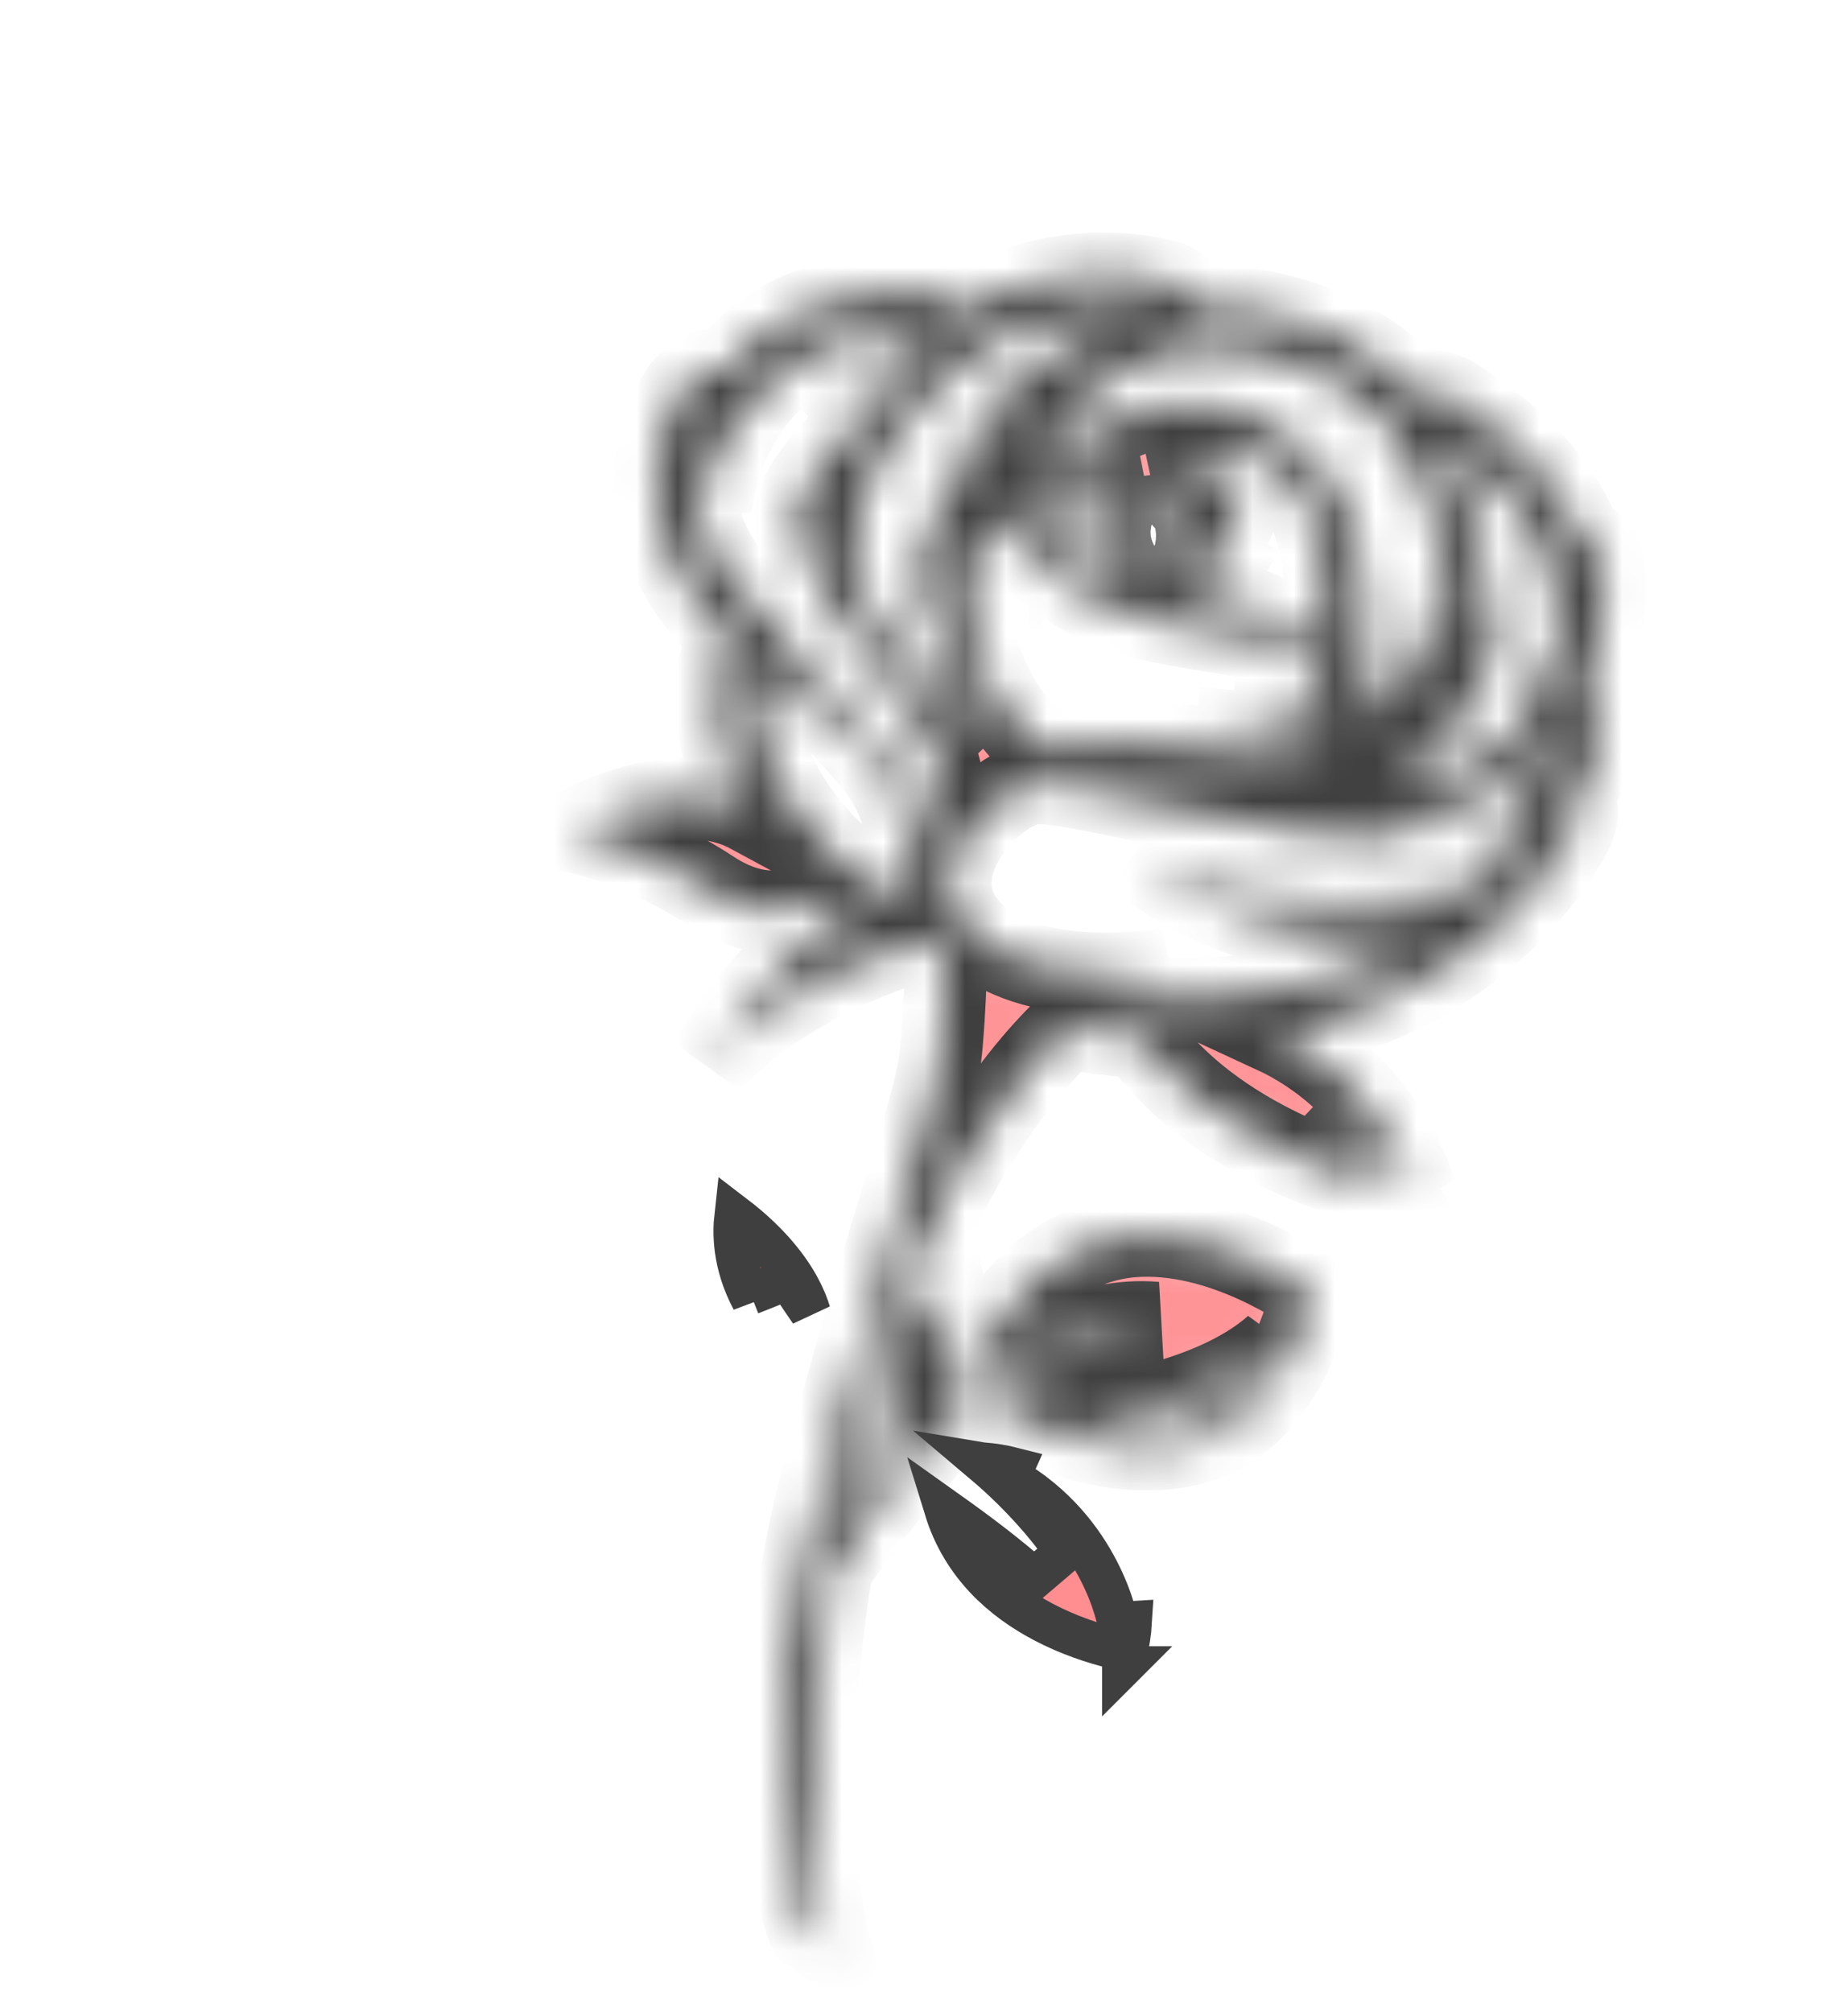 <svg width="45" height="49" viewBox="0 0 45 49" fill="none" xmlns="http://www.w3.org/2000/svg">
<mask id="path-1-inside-1" fill="white">
<path d="M16.709 9.373C16.944 9.073 17.323 8.946 17.678 9.019C17.841 8.82 18.024 8.624 18.228 8.437C20.017 6.804 22.606 7.156 22.715 7.172C22.947 7.205 23.152 7.318 23.303 7.483C23.378 7.512 23.449 7.551 23.517 7.598C25.884 6.145 28.277 6.813 28.39 6.846C28.709 6.939 28.946 7.183 29.044 7.481C30.721 7.349 32.339 7.959 33.368 8.656C33.764 8.924 34.105 9.221 34.376 9.533C34.385 9.543 34.412 9.575 34.454 9.626C34.748 9.492 35.098 9.506 35.385 9.687C37.215 10.841 38.077 12.051 38.475 13.063C38.787 13.206 39.017 13.511 39.057 13.871C39.158 14.797 38.947 15.661 38.655 16.369C38.783 16.624 38.793 16.925 38.678 17.192C39.006 17.493 39.096 17.978 38.883 18.374C38.801 18.527 38.594 18.902 38.304 19.354C38.426 19.612 38.433 19.92 38.302 20.193C38.27 20.261 37.487 21.872 35.583 23.263C34.548 24.019 33.046 24.801 31.014 25.137C32.013 25.599 33.672 26.69 34.486 29.055C34.486 29.055 33.481 27.914 32.157 26.952L33.754 28.921C33.754 28.921 29.767 28.093 27.766 25.264C27.261 25.226 26.735 25.163 26.185 25.069C26.119 25.057 26.056 25.038 25.996 25.015C25.128 25.828 22.161 29.008 20.722 35.668C20.616 36.154 20.523 36.626 20.439 37.081C20.764 36.681 21.17 36.193 21.604 35.694C21.444 32.516 22.964 31.239 22.964 31.239C23.299 32.746 23.084 33.756 22.827 34.358C23.127 34.051 23.419 33.772 23.687 33.542C24.46 31.316 26.052 30.235 27.55 30.107C29.784 29.916 31.932 31.497 31.932 31.497C31.932 31.497 31.378 34.583 29.006 35.168C26.635 35.752 24.087 34.135 24.087 34.135C25.561 32.736 28.137 32.213 28.137 32.213C26.493 32.069 24.921 33.001 24.107 33.591C24.107 33.591 21.816 35.883 20.252 38.178C19.276 44.333 20.194 47.336 20.194 47.336L19.698 47C19.698 47 18.014 43.299 20.211 35.256C22.211 27.936 22.801 27.01 22.933 25.403C23.002 24.575 23.027 23.87 23.035 23.443C22.837 23.257 22.672 23.055 22.54 22.84C22.472 22.87 22.4 22.89 22.327 22.904C21.565 23.142 18.925 24.065 17.279 25.878C17.279 25.878 18.762 23.202 20.687 22.323C20.622 22.282 20.559 22.243 20.492 22.198C20.318 22.08 20.149 21.952 19.984 21.817C19.68 22.045 18.7 22.608 17.314 21.696C15.628 20.587 13.953 20.241 13.953 20.241C13.953 20.241 16.427 18.794 18.261 19.784C17.09 17.78 17.503 16.244 17.558 16.065C17.609 15.9 17.701 15.755 17.823 15.639C17.529 15.309 17.25 14.979 17 14.654C15.265 12.392 16.05 10.21 16.709 9.373ZM26.172 34.558C29.844 35.553 31.058 32.789 31.058 32.789C29.386 34.285 26.172 34.558 26.172 34.558ZM23.221 9.038C20.964 11.058 20.287 13.03 21.122 14.713C21.957 16.396 24.018 17.923 24.018 17.923C24.018 17.923 21.898 14.783 22.537 13.062C23.176 11.34 24.947 9.746 24.947 9.746C24.947 9.746 23.481 10.594 22.559 11.908C22.559 11.908 24.837 7.963 28.117 7.787C28.118 7.787 25.478 7.018 23.221 9.038ZM32.296 18.339C32.296 18.339 31.441 17.463 30.173 17.196C30.173 17.196 31.701 17.081 32.284 17.41C32.284 17.41 32.455 16.015 30.799 15.616C29.143 15.217 27.502 15.257 26.036 14.263C24.569 13.269 24.234 12.451 24.234 12.451C24.234 12.451 23.448 13.486 23.628 14.998C23.787 16.32 24.57 17.739 25.436 18.259C25.436 18.259 28.969 17.564 32.088 18.986C32.088 18.986 30.968 18.063 29.217 17.732C29.218 17.732 31.264 17.87 32.296 18.339ZM27.633 11.566C27.633 11.566 26.626 11.544 26.139 12.264C26.139 12.264 26.162 11.502 26.808 11.277C26.808 11.277 25.357 11.562 25.55 12.81C25.744 14.057 27.472 14.234 27.472 14.234C27.472 14.234 25.883 13.275 26.523 12.525C27.163 11.773 27.633 11.566 27.633 11.566ZM29 12.852C28.8 12.127 26.257 12.868 27.485 13.338C27.485 13.339 29.199 13.58 29 12.852ZM30.124 11.873C30.452 12.555 29.249 13.749 29.249 13.749C29.979 13.789 30.517 14.209 30.517 14.209C29.779 13.939 28.461 14.475 28.461 14.475C30.78 14.453 32.166 15.835 32.166 15.835C32.166 15.835 32.684 13.344 31.485 11.809C30.286 10.274 28.134 11.215 28.134 11.215C28.134 11.215 29.796 11.191 30.124 11.873ZM33.641 10.181C32.531 8.903 29.953 7.946 27.904 8.727C25.857 9.508 24.843 11.747 24.843 11.747C25.64 10.486 26.941 9.914 26.941 9.914C25.86 10.634 25.349 11.729 25.349 11.729C26.582 10.2 29.024 8.927 31.54 10.729C34.055 12.532 33.132 17.639 33.132 17.639C33.975 16.741 34.316 15.698 34.316 15.698L34.123 17.051C34.989 16.065 34.823 14.268 34.823 14.268C35.038 14.971 35.102 15.606 35.102 15.606C35.726 12.546 33.641 10.181 33.641 10.181ZM38.082 13.977C38.082 13.977 38.064 14.392 37.757 15.137C37.757 15.137 38.46 12.787 34.863 10.515C34.863 10.515 36.938 13.333 35.909 15.824C35.909 15.824 36.35 15.367 36.644 14.35C36.644 14.35 37.006 16.732 33.763 19.332C33.763 19.332 36.324 18.954 37.779 16.807L36.843 17.508C36.843 17.508 38.289 15.859 38.082 13.977ZM23.737 22.76C25.33 24.2 28.485 23.577 28.485 23.577L26.351 24.103C30.291 24.779 32.98 23.842 34.721 22.669C30.311 23.34 27.747 20.876 27.747 20.876C31.224 22.613 34.852 21.887 36.063 21.563C37.017 20.607 37.417 19.77 37.417 19.77C36.733 20.489 35.665 20.85 35.665 20.85C36.764 20.248 38.019 17.91 38.019 17.91C38.019 17.91 35.306 20.311 33.364 20.408C31.421 20.505 26.202 18.975 25.181 19.073C24.162 19.17 22.144 21.32 23.737 22.76ZM19.33 19.643C20.595 21.519 22.148 21.947 22.148 21.947C22.148 21.947 22.472 20.067 21.354 18.649C20.185 17.167 18.786 16.219 18.786 16.219L19.877 18.01L18.497 16.353C18.497 16.353 18.065 17.769 19.33 19.643ZM17.779 14.059C19.51 16.315 22.799 18.896 22.905 20.829C22.905 20.829 23.438 18.779 22.141 17.243C20.844 15.707 18.895 13.238 19.538 11.997C20.18 10.757 22.961 8.401 22.961 8.401C22.961 8.401 21.255 9.218 20.13 10.394C20.13 10.394 21.228 8.772 22.577 8.141C22.577 8.141 20.358 7.821 18.891 9.161C17.424 10.499 17.306 12.424 17.306 12.424C17.306 12.424 17.059 10.844 17.48 9.979C17.48 9.979 16.048 11.802 17.779 14.059Z"/>
</mask>
<path d="M16.709 9.373C16.944 9.073 17.323 8.946 17.678 9.019C17.841 8.82 18.024 8.624 18.228 8.437C20.017 6.804 22.606 7.156 22.715 7.172C22.947 7.205 23.152 7.318 23.303 7.483C23.378 7.512 23.449 7.551 23.517 7.598C25.884 6.145 28.277 6.813 28.39 6.846C28.709 6.939 28.946 7.183 29.044 7.481C30.721 7.349 32.339 7.959 33.368 8.656C33.764 8.924 34.105 9.221 34.376 9.533C34.385 9.543 34.412 9.575 34.454 9.626C34.748 9.492 35.098 9.506 35.385 9.687C37.215 10.841 38.077 12.051 38.475 13.063C38.787 13.206 39.017 13.511 39.057 13.871C39.158 14.797 38.947 15.661 38.655 16.369C38.783 16.624 38.793 16.925 38.678 17.192C39.006 17.493 39.096 17.978 38.883 18.374C38.801 18.527 38.594 18.902 38.304 19.354C38.426 19.612 38.433 19.92 38.302 20.193C38.27 20.261 37.487 21.872 35.583 23.263C34.548 24.019 33.046 24.801 31.014 25.137C32.013 25.599 33.672 26.69 34.486 29.055C34.486 29.055 33.481 27.914 32.157 26.952L33.754 28.921C33.754 28.921 29.767 28.093 27.766 25.264C27.261 25.226 26.735 25.163 26.185 25.069C26.119 25.057 26.056 25.038 25.996 25.015C25.128 25.828 22.161 29.008 20.722 35.668C20.616 36.154 20.523 36.626 20.439 37.081C20.764 36.681 21.17 36.193 21.604 35.694C21.444 32.516 22.964 31.239 22.964 31.239C23.299 32.746 23.084 33.756 22.827 34.358C23.127 34.051 23.419 33.772 23.687 33.542C24.46 31.316 26.052 30.235 27.55 30.107C29.784 29.916 31.932 31.497 31.932 31.497C31.932 31.497 31.378 34.583 29.006 35.168C26.635 35.752 24.087 34.135 24.087 34.135C25.561 32.736 28.137 32.213 28.137 32.213C26.493 32.069 24.921 33.001 24.107 33.591C24.107 33.591 21.816 35.883 20.252 38.178C19.276 44.333 20.194 47.336 20.194 47.336L19.698 47C19.698 47 18.014 43.299 20.211 35.256C22.211 27.936 22.801 27.01 22.933 25.403C23.002 24.575 23.027 23.87 23.035 23.443C22.837 23.257 22.672 23.055 22.54 22.84C22.472 22.87 22.4 22.89 22.327 22.904C21.565 23.142 18.925 24.065 17.279 25.878C17.279 25.878 18.762 23.202 20.687 22.323C20.622 22.282 20.559 22.243 20.492 22.198C20.318 22.08 20.149 21.952 19.984 21.817C19.68 22.045 18.7 22.608 17.314 21.696C15.628 20.587 13.953 20.241 13.953 20.241C13.953 20.241 16.427 18.794 18.261 19.784C17.09 17.78 17.503 16.244 17.558 16.065C17.609 15.9 17.701 15.755 17.823 15.639C17.529 15.309 17.25 14.979 17 14.654C15.265 12.392 16.05 10.21 16.709 9.373ZM26.172 34.558C29.844 35.553 31.058 32.789 31.058 32.789C29.386 34.285 26.172 34.558 26.172 34.558ZM23.221 9.038C20.964 11.058 20.287 13.03 21.122 14.713C21.957 16.396 24.018 17.923 24.018 17.923C24.018 17.923 21.898 14.783 22.537 13.062C23.176 11.34 24.947 9.746 24.947 9.746C24.947 9.746 23.481 10.594 22.559 11.908C22.559 11.908 24.837 7.963 28.117 7.787C28.118 7.787 25.478 7.018 23.221 9.038ZM32.296 18.339C32.296 18.339 31.441 17.463 30.173 17.196C30.173 17.196 31.701 17.081 32.284 17.41C32.284 17.41 32.455 16.015 30.799 15.616C29.143 15.217 27.502 15.257 26.036 14.263C24.569 13.269 24.234 12.451 24.234 12.451C24.234 12.451 23.448 13.486 23.628 14.998C23.787 16.32 24.57 17.739 25.436 18.259C25.436 18.259 28.969 17.564 32.088 18.986C32.088 18.986 30.968 18.063 29.217 17.732C29.218 17.732 31.264 17.87 32.296 18.339ZM27.633 11.566C27.633 11.566 26.626 11.544 26.139 12.264C26.139 12.264 26.162 11.502 26.808 11.277C26.808 11.277 25.357 11.562 25.55 12.81C25.744 14.057 27.472 14.234 27.472 14.234C27.472 14.234 25.883 13.275 26.523 12.525C27.163 11.773 27.633 11.566 27.633 11.566ZM29 12.852C28.8 12.127 26.257 12.868 27.485 13.338C27.485 13.339 29.199 13.58 29 12.852ZM30.124 11.873C30.452 12.555 29.249 13.749 29.249 13.749C29.979 13.789 30.517 14.209 30.517 14.209C29.779 13.939 28.461 14.475 28.461 14.475C30.78 14.453 32.166 15.835 32.166 15.835C32.166 15.835 32.684 13.344 31.485 11.809C30.286 10.274 28.134 11.215 28.134 11.215C28.134 11.215 29.796 11.191 30.124 11.873ZM33.641 10.181C32.531 8.903 29.953 7.946 27.904 8.727C25.857 9.508 24.843 11.747 24.843 11.747C25.64 10.486 26.941 9.914 26.941 9.914C25.86 10.634 25.349 11.729 25.349 11.729C26.582 10.2 29.024 8.927 31.54 10.729C34.055 12.532 33.132 17.639 33.132 17.639C33.975 16.741 34.316 15.698 34.316 15.698L34.123 17.051C34.989 16.065 34.823 14.268 34.823 14.268C35.038 14.971 35.102 15.606 35.102 15.606C35.726 12.546 33.641 10.181 33.641 10.181ZM38.082 13.977C38.082 13.977 38.064 14.392 37.757 15.137C37.757 15.137 38.46 12.787 34.863 10.515C34.863 10.515 36.938 13.333 35.909 15.824C35.909 15.824 36.35 15.367 36.644 14.35C36.644 14.35 37.006 16.732 33.763 19.332C33.763 19.332 36.324 18.954 37.779 16.807L36.843 17.508C36.843 17.508 38.289 15.859 38.082 13.977ZM23.737 22.76C25.33 24.2 28.485 23.577 28.485 23.577L26.351 24.103C30.291 24.779 32.98 23.842 34.721 22.669C30.311 23.34 27.747 20.876 27.747 20.876C31.224 22.613 34.852 21.887 36.063 21.563C37.017 20.607 37.417 19.77 37.417 19.77C36.733 20.489 35.665 20.85 35.665 20.85C36.764 20.248 38.019 17.91 38.019 17.91C38.019 17.91 35.306 20.311 33.364 20.408C31.421 20.505 26.202 18.975 25.181 19.073C24.162 19.17 22.144 21.32 23.737 22.76ZM19.33 19.643C20.595 21.519 22.148 21.947 22.148 21.947C22.148 21.947 22.472 20.067 21.354 18.649C20.185 17.167 18.786 16.219 18.786 16.219L19.877 18.01L18.497 16.353C18.497 16.353 18.065 17.769 19.33 19.643ZM17.779 14.059C19.51 16.315 22.799 18.896 22.905 20.829C22.905 20.829 23.438 18.779 22.141 17.243C20.844 15.707 18.895 13.238 19.538 11.997C20.18 10.757 22.961 8.401 22.961 8.401C22.961 8.401 21.255 9.218 20.13 10.394C20.13 10.394 21.228 8.772 22.577 8.141C22.577 8.141 20.358 7.821 18.891 9.161C17.424 10.499 17.306 12.424 17.306 12.424C17.306 12.424 17.059 10.844 17.48 9.979C17.48 9.979 16.048 11.802 17.779 14.059Z" fill="#FF9497" stroke="#3F3F3F" stroke-width="2" mask="url(#path-1-inside-1)"/>
<path d="M19.727 31.955C19.683 31.805 19.608 31.605 19.482 31.37C19.228 30.894 18.76 30.261 17.895 29.6C17.869 29.833 17.861 30.117 17.905 30.438C17.954 30.797 18.07 31.213 18.308 31.659C18.297 31.612 18.288 31.565 18.279 31.518L19.19 31.155L19.19 31.155L19.19 31.155L19.19 31.155L19.19 31.155L19.191 31.155L19.192 31.158L19.199 31.169L19.226 31.21C19.25 31.246 19.284 31.299 19.328 31.365C19.415 31.496 19.537 31.679 19.678 31.884C19.695 31.907 19.711 31.931 19.727 31.955Z" fill="#DA666A" stroke="#3F3F3F"/>
<path d="M27.218 39.51C27.218 39.51 27.218 39.51 27.221 39.51L27.552 39.49C27.535 39.773 27.491 40.021 27.447 40.211C27.348 40.192 27.234 40.167 27.107 40.136C26.644 40.022 26.028 39.825 25.407 39.498C24.414 38.974 23.429 38.131 23.004 36.75C23.039 36.775 23.074 36.799 23.109 36.824C23.736 37.267 24.521 37.853 25.179 38.437L25.933 37.795L25.511 38.063C25.933 37.795 25.933 37.794 25.933 37.794L25.933 37.794L25.932 37.793L25.931 37.792L25.928 37.787L25.917 37.77C25.908 37.757 25.895 37.737 25.878 37.713C25.845 37.664 25.796 37.595 25.732 37.509C25.604 37.337 25.414 37.096 25.161 36.813C24.85 36.465 24.444 36.053 23.939 35.626C23.945 35.627 23.95 35.627 23.955 35.627C24.18 35.645 24.425 35.681 24.682 35.747L24.584 35.966C25.709 36.613 26.369 37.504 26.749 38.239C26.939 38.606 27.058 38.931 27.128 39.163C27.164 39.278 27.187 39.369 27.201 39.429C27.208 39.459 27.212 39.482 27.215 39.496L27.218 39.51L27.218 39.51ZM27.218 39.51L27.218 39.511L27.218 39.511L27.218 39.51ZM27.336 40.591L27.337 40.59L27.336 40.59L27.336 40.591Z" fill="#FF8E91" stroke="#3F3F3F"/>
</svg>
